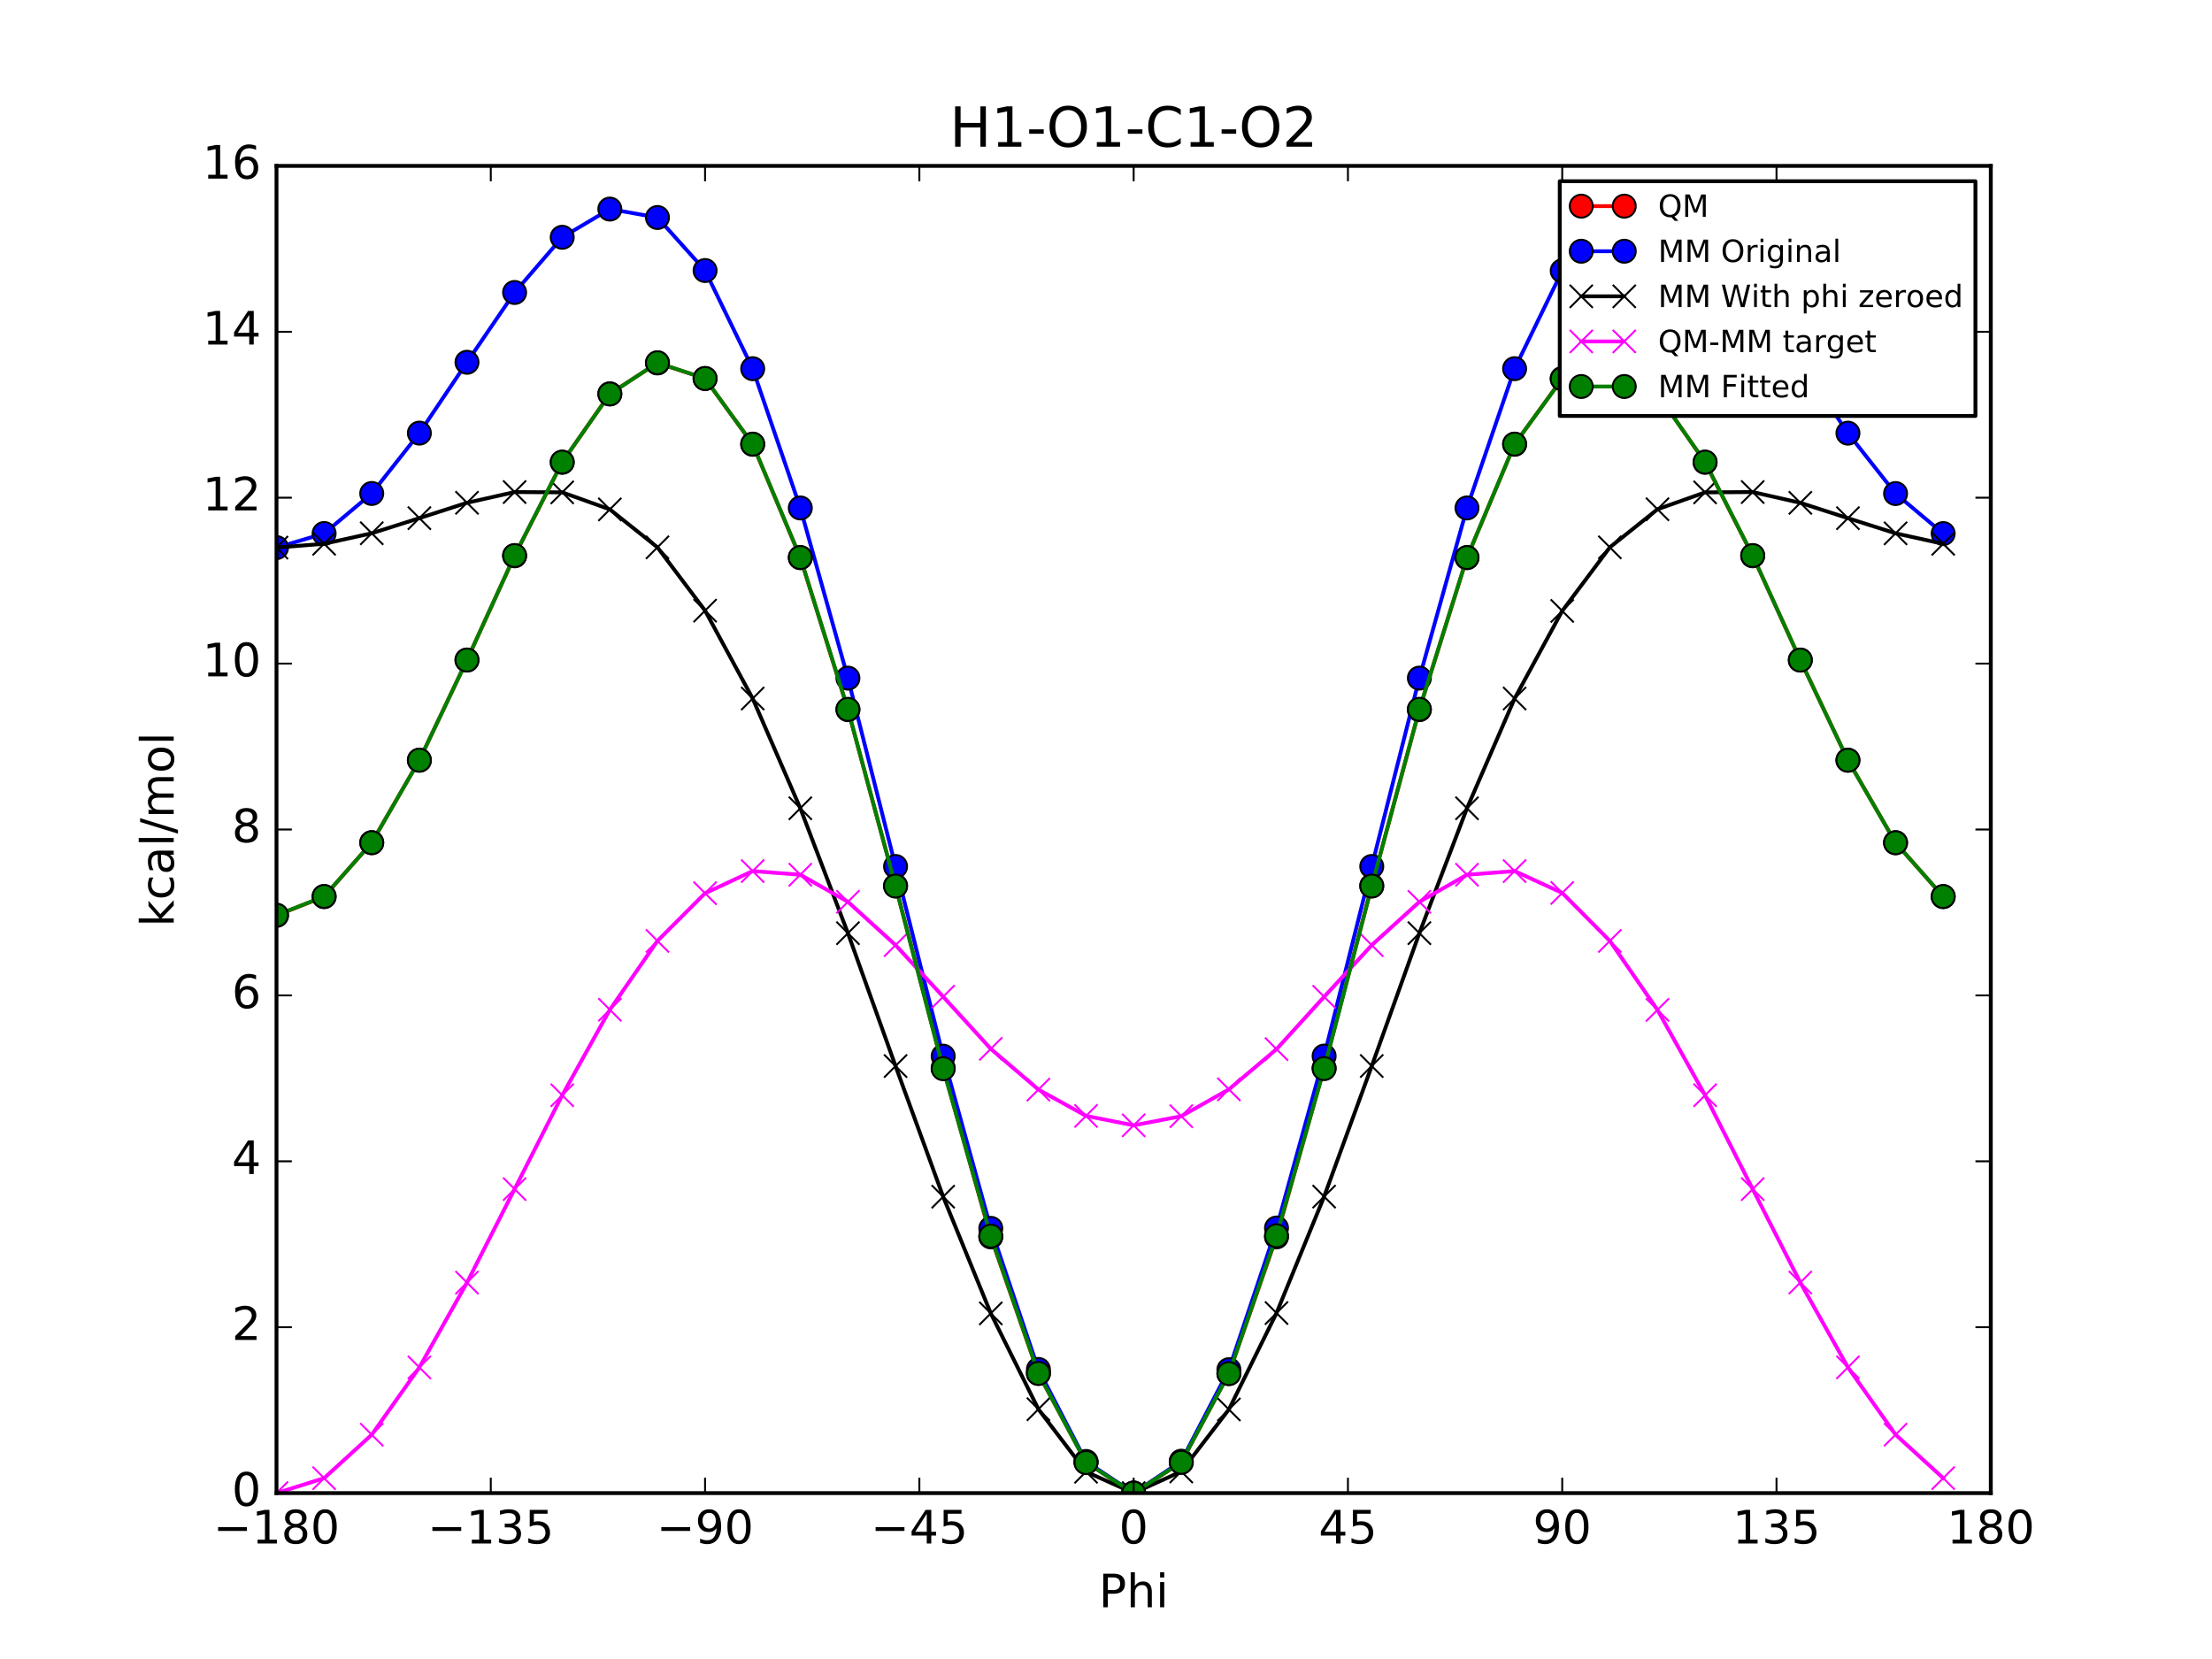 <?xml version="1.0" encoding="utf-8" standalone="no"?>
<!DOCTYPE svg PUBLIC "-//W3C//DTD SVG 1.1//EN"
  "http://www.w3.org/Graphics/SVG/1.1/DTD/svg11.dtd">
<!-- Created with matplotlib (http://matplotlib.org/) -->
<svg height="432pt" version="1.1" viewBox="0 0 576 432" width="576pt" xmlns="http://www.w3.org/2000/svg" xmlns:xlink="http://www.w3.org/1999/xlink">
 <defs>
  <style type="text/css">
*{stroke-linecap:butt;stroke-linejoin:round;stroke-miterlimit:100000;}
  </style>
 </defs>
 <g id="figure_1">
  <g id="patch_1">
   <path d="M 0 432 
L 576 432 
L 576 0 
L 0 0 
z
" style="fill:#ffffff;"/>
  </g>
  <g id="axes_1">
   <g id="patch_2">
    <path d="M 72 388.8 
L 518.4 388.8 
L 518.4 43.2 
L 72 43.2 
z
" style="fill:#ffffff;"/>
   </g>
   <g id="line2d_1">
    <path clip-path="url(#p2567626fc1)" d="M 71.999 238.361 
L 84.4 233.478 
L 96.8 219.423 
L 109.2 197.956 
L 121.6 171.878 
L 134 144.733 
L 146.4 120.371 
L 158.8 102.548 
L 171.2 94.508 
L 183.6 98.565 
L 196 115.689 
L 208.4 145.214 
L 220.8 184.794 
L 233.2 230.674 
L 245.6 278.121 
L 258 322.087 
L 270.4 357.647 
L 282.8 380.775 
L 295.2 388.8 
L 307.6 380.785 
L 320 357.657 
L 332.4 322.083 
L 344.8 278.123 
L 357.2 230.675 
L 369.6 184.794 
L 382 145.214 
L 394.4 115.689 
L 406.8 98.565 
L 419.2 94.508 
L 431.6 102.549 
L 444 120.371 
L 456.4 144.732 
L 468.8 171.878 
L 481.2 197.956 
L 493.6 219.423 
L 506 233.478 
" style="fill:none;stroke:#ff0000;stroke-linecap:square;"/>
    <defs>
     <path d="M 0 3 
C 0.796 3 1.559 2.684 2.121 2.121 
C 2.684 1.559 3 0.796 3 0 
C 3 -0.796 2.684 -1.559 2.121 -2.121 
C 1.559 -2.684 0.796 -3 0 -3 
C -0.796 -3 -1.559 -2.684 -2.121 -2.121 
C -2.684 -1.559 -3 -0.796 -3 0 
C -3 0.796 -2.684 1.559 -2.121 2.121 
C -1.559 2.684 -0.796 3 0 3 
z
" id="mfe13d8321e" style="stroke:#000000;stroke-width:0.5;"/>
    </defs>
    <g clip-path="url(#p2567626fc1)">
     <use style="fill:#ff0000;stroke:#000000;stroke-width:0.5;" x="71.999" xlink:href="#mfe13d8321e" y="238.361"/>
     <use style="fill:#ff0000;stroke:#000000;stroke-width:0.5;" x="84.4" xlink:href="#mfe13d8321e" y="233.478"/>
     <use style="fill:#ff0000;stroke:#000000;stroke-width:0.5;" x="96.8" xlink:href="#mfe13d8321e" y="219.423"/>
     <use style="fill:#ff0000;stroke:#000000;stroke-width:0.5;" x="109.2" xlink:href="#mfe13d8321e" y="197.956"/>
     <use style="fill:#ff0000;stroke:#000000;stroke-width:0.5;" x="121.6" xlink:href="#mfe13d8321e" y="171.878"/>
     <use style="fill:#ff0000;stroke:#000000;stroke-width:0.5;" x="134" xlink:href="#mfe13d8321e" y="144.733"/>
     <use style="fill:#ff0000;stroke:#000000;stroke-width:0.5;" x="146.4" xlink:href="#mfe13d8321e" y="120.371"/>
     <use style="fill:#ff0000;stroke:#000000;stroke-width:0.5;" x="158.8" xlink:href="#mfe13d8321e" y="102.548"/>
     <use style="fill:#ff0000;stroke:#000000;stroke-width:0.5;" x="171.2" xlink:href="#mfe13d8321e" y="94.508"/>
     <use style="fill:#ff0000;stroke:#000000;stroke-width:0.5;" x="183.6" xlink:href="#mfe13d8321e" y="98.565"/>
     <use style="fill:#ff0000;stroke:#000000;stroke-width:0.5;" x="196" xlink:href="#mfe13d8321e" y="115.689"/>
     <use style="fill:#ff0000;stroke:#000000;stroke-width:0.5;" x="208.4" xlink:href="#mfe13d8321e" y="145.214"/>
     <use style="fill:#ff0000;stroke:#000000;stroke-width:0.5;" x="220.8" xlink:href="#mfe13d8321e" y="184.794"/>
     <use style="fill:#ff0000;stroke:#000000;stroke-width:0.5;" x="233.2" xlink:href="#mfe13d8321e" y="230.674"/>
     <use style="fill:#ff0000;stroke:#000000;stroke-width:0.5;" x="245.6" xlink:href="#mfe13d8321e" y="278.121"/>
     <use style="fill:#ff0000;stroke:#000000;stroke-width:0.5;" x="258" xlink:href="#mfe13d8321e" y="322.087"/>
     <use style="fill:#ff0000;stroke:#000000;stroke-width:0.5;" x="270.4" xlink:href="#mfe13d8321e" y="357.647"/>
     <use style="fill:#ff0000;stroke:#000000;stroke-width:0.5;" x="282.8" xlink:href="#mfe13d8321e" y="380.775"/>
     <use style="fill:#ff0000;stroke:#000000;stroke-width:0.5;" x="295.2" xlink:href="#mfe13d8321e" y="388.8"/>
     <use style="fill:#ff0000;stroke:#000000;stroke-width:0.5;" x="307.6" xlink:href="#mfe13d8321e" y="380.785"/>
     <use style="fill:#ff0000;stroke:#000000;stroke-width:0.5;" x="320" xlink:href="#mfe13d8321e" y="357.657"/>
     <use style="fill:#ff0000;stroke:#000000;stroke-width:0.5;" x="332.4" xlink:href="#mfe13d8321e" y="322.083"/>
     <use style="fill:#ff0000;stroke:#000000;stroke-width:0.5;" x="344.8" xlink:href="#mfe13d8321e" y="278.123"/>
     <use style="fill:#ff0000;stroke:#000000;stroke-width:0.5;" x="357.2" xlink:href="#mfe13d8321e" y="230.675"/>
     <use style="fill:#ff0000;stroke:#000000;stroke-width:0.5;" x="369.6" xlink:href="#mfe13d8321e" y="184.794"/>
     <use style="fill:#ff0000;stroke:#000000;stroke-width:0.5;" x="382" xlink:href="#mfe13d8321e" y="145.214"/>
     <use style="fill:#ff0000;stroke:#000000;stroke-width:0.5;" x="394.4" xlink:href="#mfe13d8321e" y="115.689"/>
     <use style="fill:#ff0000;stroke:#000000;stroke-width:0.5;" x="406.8" xlink:href="#mfe13d8321e" y="98.565"/>
     <use style="fill:#ff0000;stroke:#000000;stroke-width:0.5;" x="419.2" xlink:href="#mfe13d8321e" y="94.508"/>
     <use style="fill:#ff0000;stroke:#000000;stroke-width:0.5;" x="431.6" xlink:href="#mfe13d8321e" y="102.549"/>
     <use style="fill:#ff0000;stroke:#000000;stroke-width:0.5;" x="444" xlink:href="#mfe13d8321e" y="120.371"/>
     <use style="fill:#ff0000;stroke:#000000;stroke-width:0.5;" x="456.4" xlink:href="#mfe13d8321e" y="144.732"/>
     <use style="fill:#ff0000;stroke:#000000;stroke-width:0.5;" x="468.8" xlink:href="#mfe13d8321e" y="171.878"/>
     <use style="fill:#ff0000;stroke:#000000;stroke-width:0.5;" x="481.2" xlink:href="#mfe13d8321e" y="197.956"/>
     <use style="fill:#ff0000;stroke:#000000;stroke-width:0.5;" x="493.6" xlink:href="#mfe13d8321e" y="219.423"/>
     <use style="fill:#ff0000;stroke:#000000;stroke-width:0.5;" x="506" xlink:href="#mfe13d8321e" y="233.478"/>
    </g>
   </g>
   <g id="line2d_2">
    <path clip-path="url(#p2567626fc1)" d="M 71.999 142.594 
L 84.4 138.927 
L 96.8 128.501 
L 109.2 112.783 
L 121.6 94.332 
L 134 76.161 
L 146.4 61.787 
L 158.8 54.444 
L 171.2 56.637 
L 183.6 70.446 
L 196 96.005 
L 208.4 132.271 
L 220.8 176.583 
L 233.2 225.629 
L 245.6 275.025 
L 258 319.861 
L 270.4 356.598 
L 282.8 380.561 
L 295.2 388.8 
L 307.6 380.493 
L 320 356.66 
L 332.4 319.776 
L 344.8 274.999 
L 357.2 225.624 
L 369.6 176.574 
L 382 132.269 
L 394.4 96.002 
L 406.8 70.522 
L 419.2 56.638 
L 431.6 54.412 
L 444 61.792 
L 456.4 76.161 
L 468.8 94.345 
L 481.2 112.794 
L 493.6 128.521 
L 506 138.943 
" style="fill:none;stroke:#0000ff;stroke-linecap:square;"/>
    <defs>
     <path d="M 0 3 
C 0.796 3 1.559 2.684 2.121 2.121 
C 2.684 1.559 3 0.796 3 0 
C 3 -0.796 2.684 -1.559 2.121 -2.121 
C 1.559 -2.684 0.796 -3 0 -3 
C -0.796 -3 -1.559 -2.684 -2.121 -2.121 
C -2.684 -1.559 -3 -0.796 -3 0 
C -3 0.796 -2.684 1.559 -2.121 2.121 
C -1.559 2.684 -0.796 3 0 3 
z
" id="m34e0b92157" style="stroke:#000000;stroke-width:0.5;"/>
    </defs>
    <g clip-path="url(#p2567626fc1)">
     <use style="fill:#0000ff;stroke:#000000;stroke-width:0.5;" x="71.999" xlink:href="#m34e0b92157" y="142.594"/>
     <use style="fill:#0000ff;stroke:#000000;stroke-width:0.5;" x="84.4" xlink:href="#m34e0b92157" y="138.927"/>
     <use style="fill:#0000ff;stroke:#000000;stroke-width:0.5;" x="96.8" xlink:href="#m34e0b92157" y="128.501"/>
     <use style="fill:#0000ff;stroke:#000000;stroke-width:0.5;" x="109.2" xlink:href="#m34e0b92157" y="112.783"/>
     <use style="fill:#0000ff;stroke:#000000;stroke-width:0.5;" x="121.6" xlink:href="#m34e0b92157" y="94.332"/>
     <use style="fill:#0000ff;stroke:#000000;stroke-width:0.5;" x="134" xlink:href="#m34e0b92157" y="76.161"/>
     <use style="fill:#0000ff;stroke:#000000;stroke-width:0.5;" x="146.4" xlink:href="#m34e0b92157" y="61.787"/>
     <use style="fill:#0000ff;stroke:#000000;stroke-width:0.5;" x="158.8" xlink:href="#m34e0b92157" y="54.444"/>
     <use style="fill:#0000ff;stroke:#000000;stroke-width:0.5;" x="171.2" xlink:href="#m34e0b92157" y="56.637"/>
     <use style="fill:#0000ff;stroke:#000000;stroke-width:0.5;" x="183.6" xlink:href="#m34e0b92157" y="70.446"/>
     <use style="fill:#0000ff;stroke:#000000;stroke-width:0.5;" x="196" xlink:href="#m34e0b92157" y="96.005"/>
     <use style="fill:#0000ff;stroke:#000000;stroke-width:0.5;" x="208.4" xlink:href="#m34e0b92157" y="132.271"/>
     <use style="fill:#0000ff;stroke:#000000;stroke-width:0.5;" x="220.8" xlink:href="#m34e0b92157" y="176.583"/>
     <use style="fill:#0000ff;stroke:#000000;stroke-width:0.5;" x="233.2" xlink:href="#m34e0b92157" y="225.629"/>
     <use style="fill:#0000ff;stroke:#000000;stroke-width:0.5;" x="245.6" xlink:href="#m34e0b92157" y="275.025"/>
     <use style="fill:#0000ff;stroke:#000000;stroke-width:0.5;" x="258" xlink:href="#m34e0b92157" y="319.861"/>
     <use style="fill:#0000ff;stroke:#000000;stroke-width:0.5;" x="270.4" xlink:href="#m34e0b92157" y="356.598"/>
     <use style="fill:#0000ff;stroke:#000000;stroke-width:0.5;" x="282.8" xlink:href="#m34e0b92157" y="380.561"/>
     <use style="fill:#0000ff;stroke:#000000;stroke-width:0.5;" x="295.2" xlink:href="#m34e0b92157" y="388.8"/>
     <use style="fill:#0000ff;stroke:#000000;stroke-width:0.5;" x="307.6" xlink:href="#m34e0b92157" y="380.493"/>
     <use style="fill:#0000ff;stroke:#000000;stroke-width:0.5;" x="320" xlink:href="#m34e0b92157" y="356.66"/>
     <use style="fill:#0000ff;stroke:#000000;stroke-width:0.5;" x="332.4" xlink:href="#m34e0b92157" y="319.776"/>
     <use style="fill:#0000ff;stroke:#000000;stroke-width:0.5;" x="344.8" xlink:href="#m34e0b92157" y="274.999"/>
     <use style="fill:#0000ff;stroke:#000000;stroke-width:0.5;" x="357.2" xlink:href="#m34e0b92157" y="225.624"/>
     <use style="fill:#0000ff;stroke:#000000;stroke-width:0.5;" x="369.6" xlink:href="#m34e0b92157" y="176.574"/>
     <use style="fill:#0000ff;stroke:#000000;stroke-width:0.5;" x="382" xlink:href="#m34e0b92157" y="132.269"/>
     <use style="fill:#0000ff;stroke:#000000;stroke-width:0.5;" x="394.4" xlink:href="#m34e0b92157" y="96.002"/>
     <use style="fill:#0000ff;stroke:#000000;stroke-width:0.5;" x="406.8" xlink:href="#m34e0b92157" y="70.522"/>
     <use style="fill:#0000ff;stroke:#000000;stroke-width:0.5;" x="419.2" xlink:href="#m34e0b92157" y="56.638"/>
     <use style="fill:#0000ff;stroke:#000000;stroke-width:0.5;" x="431.6" xlink:href="#m34e0b92157" y="54.412"/>
     <use style="fill:#0000ff;stroke:#000000;stroke-width:0.5;" x="444" xlink:href="#m34e0b92157" y="61.792"/>
     <use style="fill:#0000ff;stroke:#000000;stroke-width:0.5;" x="456.4" xlink:href="#m34e0b92157" y="76.161"/>
     <use style="fill:#0000ff;stroke:#000000;stroke-width:0.5;" x="468.8" xlink:href="#m34e0b92157" y="94.345"/>
     <use style="fill:#0000ff;stroke:#000000;stroke-width:0.5;" x="481.2" xlink:href="#m34e0b92157" y="112.794"/>
     <use style="fill:#0000ff;stroke:#000000;stroke-width:0.5;" x="493.6" xlink:href="#m34e0b92157" y="128.521"/>
     <use style="fill:#0000ff;stroke:#000000;stroke-width:0.5;" x="506" xlink:href="#m34e0b92157" y="138.943"/>
    </g>
   </g>
   <g id="line2d_3">
    <path clip-path="url(#p2567626fc1)" d="M 71.999 142.594 
L 84.4 141.597 
L 96.8 138.861 
L 109.2 134.923 
L 121.6 130.922 
L 134 128.13 
L 146.4 128.207 
L 158.8 132.644 
L 171.2 142.527 
L 183.6 159.006 
L 196 181.894 
L 208.4 210.471 
L 220.8 243.003 
L 233.2 277.598 
L 245.6 311.616 
L 258 342.001 
L 270.4 366.957 
L 282.8 383.231 
L 295.2 388.8 
L 307.6 383.163 
L 320 367.019 
L 332.4 341.916 
L 344.8 311.59 
L 357.2 277.593 
L 369.6 242.994 
L 382 210.47 
L 394.4 181.892 
L 406.8 159.082 
L 419.2 142.528 
L 431.6 132.612 
L 444 128.212 
L 456.4 128.13 
L 468.8 130.936 
L 481.2 134.934 
L 493.6 138.881 
L 506 141.613 
" style="fill:none;stroke:#000000;stroke-linecap:square;"/>
    <defs>
     <path d="M -3 3 
L 3 -3 
M -3 -3 
L 3 3 
" id="m69bb3128a6" style="stroke:#000000;stroke-width:0.5;"/>
    </defs>
    <g clip-path="url(#p2567626fc1)">
     <use style="stroke:#000000;stroke-width:0.5;" x="71.999" xlink:href="#m69bb3128a6" y="142.594"/>
     <use style="stroke:#000000;stroke-width:0.5;" x="84.4" xlink:href="#m69bb3128a6" y="141.597"/>
     <use style="stroke:#000000;stroke-width:0.5;" x="96.8" xlink:href="#m69bb3128a6" y="138.861"/>
     <use style="stroke:#000000;stroke-width:0.5;" x="109.2" xlink:href="#m69bb3128a6" y="134.923"/>
     <use style="stroke:#000000;stroke-width:0.5;" x="121.6" xlink:href="#m69bb3128a6" y="130.922"/>
     <use style="stroke:#000000;stroke-width:0.5;" x="134" xlink:href="#m69bb3128a6" y="128.13"/>
     <use style="stroke:#000000;stroke-width:0.5;" x="146.4" xlink:href="#m69bb3128a6" y="128.207"/>
     <use style="stroke:#000000;stroke-width:0.5;" x="158.8" xlink:href="#m69bb3128a6" y="132.644"/>
     <use style="stroke:#000000;stroke-width:0.5;" x="171.2" xlink:href="#m69bb3128a6" y="142.527"/>
     <use style="stroke:#000000;stroke-width:0.5;" x="183.6" xlink:href="#m69bb3128a6" y="159.006"/>
     <use style="stroke:#000000;stroke-width:0.5;" x="196" xlink:href="#m69bb3128a6" y="181.894"/>
     <use style="stroke:#000000;stroke-width:0.5;" x="208.4" xlink:href="#m69bb3128a6" y="210.471"/>
     <use style="stroke:#000000;stroke-width:0.5;" x="220.8" xlink:href="#m69bb3128a6" y="243.003"/>
     <use style="stroke:#000000;stroke-width:0.5;" x="233.2" xlink:href="#m69bb3128a6" y="277.598"/>
     <use style="stroke:#000000;stroke-width:0.5;" x="245.6" xlink:href="#m69bb3128a6" y="311.616"/>
     <use style="stroke:#000000;stroke-width:0.5;" x="258" xlink:href="#m69bb3128a6" y="342.001"/>
     <use style="stroke:#000000;stroke-width:0.5;" x="270.4" xlink:href="#m69bb3128a6" y="366.957"/>
     <use style="stroke:#000000;stroke-width:0.5;" x="282.8" xlink:href="#m69bb3128a6" y="383.231"/>
     <use style="stroke:#000000;stroke-width:0.5;" x="295.2" xlink:href="#m69bb3128a6" y="388.8"/>
     <use style="stroke:#000000;stroke-width:0.5;" x="307.6" xlink:href="#m69bb3128a6" y="383.163"/>
     <use style="stroke:#000000;stroke-width:0.5;" x="320" xlink:href="#m69bb3128a6" y="367.019"/>
     <use style="stroke:#000000;stroke-width:0.5;" x="332.4" xlink:href="#m69bb3128a6" y="341.916"/>
     <use style="stroke:#000000;stroke-width:0.5;" x="344.8" xlink:href="#m69bb3128a6" y="311.59"/>
     <use style="stroke:#000000;stroke-width:0.5;" x="357.2" xlink:href="#m69bb3128a6" y="277.593"/>
     <use style="stroke:#000000;stroke-width:0.5;" x="369.6" xlink:href="#m69bb3128a6" y="242.994"/>
     <use style="stroke:#000000;stroke-width:0.5;" x="382" xlink:href="#m69bb3128a6" y="210.47"/>
     <use style="stroke:#000000;stroke-width:0.5;" x="394.4" xlink:href="#m69bb3128a6" y="181.892"/>
     <use style="stroke:#000000;stroke-width:0.5;" x="406.8" xlink:href="#m69bb3128a6" y="159.082"/>
     <use style="stroke:#000000;stroke-width:0.5;" x="419.2" xlink:href="#m69bb3128a6" y="142.528"/>
     <use style="stroke:#000000;stroke-width:0.5;" x="431.6" xlink:href="#m69bb3128a6" y="132.612"/>
     <use style="stroke:#000000;stroke-width:0.5;" x="444" xlink:href="#m69bb3128a6" y="128.212"/>
     <use style="stroke:#000000;stroke-width:0.5;" x="456.4" xlink:href="#m69bb3128a6" y="128.13"/>
     <use style="stroke:#000000;stroke-width:0.5;" x="468.8" xlink:href="#m69bb3128a6" y="130.936"/>
     <use style="stroke:#000000;stroke-width:0.5;" x="481.2" xlink:href="#m69bb3128a6" y="134.934"/>
     <use style="stroke:#000000;stroke-width:0.5;" x="493.6" xlink:href="#m69bb3128a6" y="138.881"/>
     <use style="stroke:#000000;stroke-width:0.5;" x="506" xlink:href="#m69bb3128a6" y="141.613"/>
    </g>
   </g>
   <g id="line2d_4">
    <path clip-path="url(#p2567626fc1)" d="M 71.999 388.8 
L 84.4 384.914 
L 96.8 373.595 
L 109.2 356.067 
L 121.6 333.989 
L 134 309.636 
L 146.4 285.198 
L 158.8 262.937 
L 171.2 245.014 
L 183.6 232.592 
L 196 226.828 
L 208.4 227.776 
L 220.8 234.825 
L 233.2 246.109 
L 245.6 259.538 
L 258 273.119 
L 270.4 283.723 
L 282.8 290.577 
L 295.2 293.033 
L 307.6 290.655 
L 320 283.67 
L 332.4 273.2 
L 344.8 259.566 
L 357.2 246.115 
L 369.6 234.834 
L 382 227.777 
L 394.4 226.83 
L 406.8 232.516 
L 419.2 245.013 
L 431.6 262.97 
L 444 285.192 
L 456.4 309.636 
L 468.8 333.975 
L 481.2 356.055 
L 493.6 373.575 
L 506 384.897 
" style="fill:none;stroke:#ff00ff;stroke-linecap:square;"/>
    <defs>
     <path d="M -3 3 
L 3 -3 
M -3 -3 
L 3 3 
" id="mab95be8cd8" style="stroke:#ff00ff;stroke-width:0.5;"/>
    </defs>
    <g clip-path="url(#p2567626fc1)">
     <use style="fill:#ff00ff;stroke:#ff00ff;stroke-width:0.5;" x="71.999" xlink:href="#mab95be8cd8" y="388.8"/>
     <use style="fill:#ff00ff;stroke:#ff00ff;stroke-width:0.5;" x="84.4" xlink:href="#mab95be8cd8" y="384.914"/>
     <use style="fill:#ff00ff;stroke:#ff00ff;stroke-width:0.5;" x="96.8" xlink:href="#mab95be8cd8" y="373.595"/>
     <use style="fill:#ff00ff;stroke:#ff00ff;stroke-width:0.5;" x="109.2" xlink:href="#mab95be8cd8" y="356.067"/>
     <use style="fill:#ff00ff;stroke:#ff00ff;stroke-width:0.5;" x="121.6" xlink:href="#mab95be8cd8" y="333.989"/>
     <use style="fill:#ff00ff;stroke:#ff00ff;stroke-width:0.5;" x="134" xlink:href="#mab95be8cd8" y="309.636"/>
     <use style="fill:#ff00ff;stroke:#ff00ff;stroke-width:0.5;" x="146.4" xlink:href="#mab95be8cd8" y="285.198"/>
     <use style="fill:#ff00ff;stroke:#ff00ff;stroke-width:0.5;" x="158.8" xlink:href="#mab95be8cd8" y="262.937"/>
     <use style="fill:#ff00ff;stroke:#ff00ff;stroke-width:0.5;" x="171.2" xlink:href="#mab95be8cd8" y="245.014"/>
     <use style="fill:#ff00ff;stroke:#ff00ff;stroke-width:0.5;" x="183.6" xlink:href="#mab95be8cd8" y="232.592"/>
     <use style="fill:#ff00ff;stroke:#ff00ff;stroke-width:0.5;" x="196" xlink:href="#mab95be8cd8" y="226.828"/>
     <use style="fill:#ff00ff;stroke:#ff00ff;stroke-width:0.5;" x="208.4" xlink:href="#mab95be8cd8" y="227.776"/>
     <use style="fill:#ff00ff;stroke:#ff00ff;stroke-width:0.5;" x="220.8" xlink:href="#mab95be8cd8" y="234.825"/>
     <use style="fill:#ff00ff;stroke:#ff00ff;stroke-width:0.5;" x="233.2" xlink:href="#mab95be8cd8" y="246.109"/>
     <use style="fill:#ff00ff;stroke:#ff00ff;stroke-width:0.5;" x="245.6" xlink:href="#mab95be8cd8" y="259.538"/>
     <use style="fill:#ff00ff;stroke:#ff00ff;stroke-width:0.5;" x="258" xlink:href="#mab95be8cd8" y="273.119"/>
     <use style="fill:#ff00ff;stroke:#ff00ff;stroke-width:0.5;" x="270.4" xlink:href="#mab95be8cd8" y="283.723"/>
     <use style="fill:#ff00ff;stroke:#ff00ff;stroke-width:0.5;" x="282.8" xlink:href="#mab95be8cd8" y="290.577"/>
     <use style="fill:#ff00ff;stroke:#ff00ff;stroke-width:0.5;" x="295.2" xlink:href="#mab95be8cd8" y="293.033"/>
     <use style="fill:#ff00ff;stroke:#ff00ff;stroke-width:0.5;" x="307.6" xlink:href="#mab95be8cd8" y="290.655"/>
     <use style="fill:#ff00ff;stroke:#ff00ff;stroke-width:0.5;" x="320" xlink:href="#mab95be8cd8" y="283.67"/>
     <use style="fill:#ff00ff;stroke:#ff00ff;stroke-width:0.5;" x="332.4" xlink:href="#mab95be8cd8" y="273.2"/>
     <use style="fill:#ff00ff;stroke:#ff00ff;stroke-width:0.5;" x="344.8" xlink:href="#mab95be8cd8" y="259.566"/>
     <use style="fill:#ff00ff;stroke:#ff00ff;stroke-width:0.5;" x="357.2" xlink:href="#mab95be8cd8" y="246.115"/>
     <use style="fill:#ff00ff;stroke:#ff00ff;stroke-width:0.5;" x="369.6" xlink:href="#mab95be8cd8" y="234.834"/>
     <use style="fill:#ff00ff;stroke:#ff00ff;stroke-width:0.5;" x="382" xlink:href="#mab95be8cd8" y="227.777"/>
     <use style="fill:#ff00ff;stroke:#ff00ff;stroke-width:0.5;" x="394.4" xlink:href="#mab95be8cd8" y="226.83"/>
     <use style="fill:#ff00ff;stroke:#ff00ff;stroke-width:0.5;" x="406.8" xlink:href="#mab95be8cd8" y="232.516"/>
     <use style="fill:#ff00ff;stroke:#ff00ff;stroke-width:0.5;" x="419.2" xlink:href="#mab95be8cd8" y="245.013"/>
     <use style="fill:#ff00ff;stroke:#ff00ff;stroke-width:0.5;" x="431.6" xlink:href="#mab95be8cd8" y="262.97"/>
     <use style="fill:#ff00ff;stroke:#ff00ff;stroke-width:0.5;" x="444" xlink:href="#mab95be8cd8" y="285.192"/>
     <use style="fill:#ff00ff;stroke:#ff00ff;stroke-width:0.5;" x="456.4" xlink:href="#mab95be8cd8" y="309.636"/>
     <use style="fill:#ff00ff;stroke:#ff00ff;stroke-width:0.5;" x="468.8" xlink:href="#mab95be8cd8" y="333.975"/>
     <use style="fill:#ff00ff;stroke:#ff00ff;stroke-width:0.5;" x="481.2" xlink:href="#mab95be8cd8" y="356.055"/>
     <use style="fill:#ff00ff;stroke:#ff00ff;stroke-width:0.5;" x="493.6" xlink:href="#mab95be8cd8" y="373.575"/>
     <use style="fill:#ff00ff;stroke:#ff00ff;stroke-width:0.5;" x="506" xlink:href="#mab95be8cd8" y="384.897"/>
    </g>
   </g>
   <g id="line2d_5">
    <path clip-path="url(#p2567626fc1)" d="M 71.999 238.312 
L 84.4 233.434 
L 96.8 219.431 
L 109.2 197.949 
L 121.6 171.874 
L 134 144.664 
L 146.4 120.33 
L 158.8 102.596 
L 171.2 94.464 
L 183.6 98.568 
L 196 115.645 
L 208.4 145.174 
L 220.8 184.711 
L 233.2 230.73 
L 245.6 278.29 
L 258 321.879 
L 270.4 357.618 
L 282.8 380.843 
L 295.2 388.8 
L 307.6 380.775 
L 320 357.68 
L 332.4 321.795 
L 344.8 278.264 
L 357.2 230.725 
L 369.6 184.702 
L 382 145.173 
L 394.4 115.643 
L 406.8 98.644 
L 419.2 94.465 
L 431.6 102.564 
L 444 120.335 
L 456.4 144.663 
L 468.8 171.887 
L 481.2 197.96 
L 493.6 219.451 
L 506 233.451 
" style="fill:none;stroke:#008000;stroke-linecap:square;"/>
    <defs>
     <path d="M 0 3 
C 0.796 3 1.559 2.684 2.121 2.121 
C 2.684 1.559 3 0.796 3 0 
C 3 -0.796 2.684 -1.559 2.121 -2.121 
C 1.559 -2.684 0.796 -3 0 -3 
C -0.796 -3 -1.559 -2.684 -2.121 -2.121 
C -2.684 -1.559 -3 -0.796 -3 0 
C -3 0.796 -2.684 1.559 -2.121 2.121 
C -1.559 2.684 -0.796 3 0 3 
z
" id="m80ae2ce03c" style="stroke:#000000;stroke-width:0.5;"/>
    </defs>
    <g clip-path="url(#p2567626fc1)">
     <use style="fill:#008000;stroke:#000000;stroke-width:0.5;" x="71.999" xlink:href="#m80ae2ce03c" y="238.312"/>
     <use style="fill:#008000;stroke:#000000;stroke-width:0.5;" x="84.4" xlink:href="#m80ae2ce03c" y="233.434"/>
     <use style="fill:#008000;stroke:#000000;stroke-width:0.5;" x="96.8" xlink:href="#m80ae2ce03c" y="219.431"/>
     <use style="fill:#008000;stroke:#000000;stroke-width:0.5;" x="109.2" xlink:href="#m80ae2ce03c" y="197.949"/>
     <use style="fill:#008000;stroke:#000000;stroke-width:0.5;" x="121.6" xlink:href="#m80ae2ce03c" y="171.874"/>
     <use style="fill:#008000;stroke:#000000;stroke-width:0.5;" x="134" xlink:href="#m80ae2ce03c" y="144.664"/>
     <use style="fill:#008000;stroke:#000000;stroke-width:0.5;" x="146.4" xlink:href="#m80ae2ce03c" y="120.33"/>
     <use style="fill:#008000;stroke:#000000;stroke-width:0.5;" x="158.8" xlink:href="#m80ae2ce03c" y="102.596"/>
     <use style="fill:#008000;stroke:#000000;stroke-width:0.5;" x="171.2" xlink:href="#m80ae2ce03c" y="94.464"/>
     <use style="fill:#008000;stroke:#000000;stroke-width:0.5;" x="183.6" xlink:href="#m80ae2ce03c" y="98.568"/>
     <use style="fill:#008000;stroke:#000000;stroke-width:0.5;" x="196" xlink:href="#m80ae2ce03c" y="115.645"/>
     <use style="fill:#008000;stroke:#000000;stroke-width:0.5;" x="208.4" xlink:href="#m80ae2ce03c" y="145.174"/>
     <use style="fill:#008000;stroke:#000000;stroke-width:0.5;" x="220.8" xlink:href="#m80ae2ce03c" y="184.711"/>
     <use style="fill:#008000;stroke:#000000;stroke-width:0.5;" x="233.2" xlink:href="#m80ae2ce03c" y="230.73"/>
     <use style="fill:#008000;stroke:#000000;stroke-width:0.5;" x="245.6" xlink:href="#m80ae2ce03c" y="278.29"/>
     <use style="fill:#008000;stroke:#000000;stroke-width:0.5;" x="258" xlink:href="#m80ae2ce03c" y="321.879"/>
     <use style="fill:#008000;stroke:#000000;stroke-width:0.5;" x="270.4" xlink:href="#m80ae2ce03c" y="357.618"/>
     <use style="fill:#008000;stroke:#000000;stroke-width:0.5;" x="282.8" xlink:href="#m80ae2ce03c" y="380.843"/>
     <use style="fill:#008000;stroke:#000000;stroke-width:0.5;" x="295.2" xlink:href="#m80ae2ce03c" y="388.8"/>
     <use style="fill:#008000;stroke:#000000;stroke-width:0.5;" x="307.6" xlink:href="#m80ae2ce03c" y="380.775"/>
     <use style="fill:#008000;stroke:#000000;stroke-width:0.5;" x="320" xlink:href="#m80ae2ce03c" y="357.68"/>
     <use style="fill:#008000;stroke:#000000;stroke-width:0.5;" x="332.4" xlink:href="#m80ae2ce03c" y="321.795"/>
     <use style="fill:#008000;stroke:#000000;stroke-width:0.5;" x="344.8" xlink:href="#m80ae2ce03c" y="278.264"/>
     <use style="fill:#008000;stroke:#000000;stroke-width:0.5;" x="357.2" xlink:href="#m80ae2ce03c" y="230.725"/>
     <use style="fill:#008000;stroke:#000000;stroke-width:0.5;" x="369.6" xlink:href="#m80ae2ce03c" y="184.702"/>
     <use style="fill:#008000;stroke:#000000;stroke-width:0.5;" x="382" xlink:href="#m80ae2ce03c" y="145.173"/>
     <use style="fill:#008000;stroke:#000000;stroke-width:0.5;" x="394.4" xlink:href="#m80ae2ce03c" y="115.643"/>
     <use style="fill:#008000;stroke:#000000;stroke-width:0.5;" x="406.8" xlink:href="#m80ae2ce03c" y="98.644"/>
     <use style="fill:#008000;stroke:#000000;stroke-width:0.5;" x="419.2" xlink:href="#m80ae2ce03c" y="94.465"/>
     <use style="fill:#008000;stroke:#000000;stroke-width:0.5;" x="431.6" xlink:href="#m80ae2ce03c" y="102.564"/>
     <use style="fill:#008000;stroke:#000000;stroke-width:0.5;" x="444" xlink:href="#m80ae2ce03c" y="120.335"/>
     <use style="fill:#008000;stroke:#000000;stroke-width:0.5;" x="456.4" xlink:href="#m80ae2ce03c" y="144.663"/>
     <use style="fill:#008000;stroke:#000000;stroke-width:0.5;" x="468.8" xlink:href="#m80ae2ce03c" y="171.887"/>
     <use style="fill:#008000;stroke:#000000;stroke-width:0.5;" x="481.2" xlink:href="#m80ae2ce03c" y="197.96"/>
     <use style="fill:#008000;stroke:#000000;stroke-width:0.5;" x="493.6" xlink:href="#m80ae2ce03c" y="219.451"/>
     <use style="fill:#008000;stroke:#000000;stroke-width:0.5;" x="506" xlink:href="#m80ae2ce03c" y="233.451"/>
    </g>
   </g>
   <g id="patch_3">
    <path d="M 518.4 388.8 
L 518.4 43.2 
" style="fill:none;stroke:#000000;stroke-linecap:square;stroke-linejoin:miter;"/>
   </g>
   <g id="patch_4">
    <path d="M 72 43.2 
L 518.4 43.2 
" style="fill:none;stroke:#000000;stroke-linecap:square;stroke-linejoin:miter;"/>
   </g>
   <g id="patch_5">
    <path d="M 72 388.8 
L 72 43.2 
" style="fill:none;stroke:#000000;stroke-linecap:square;stroke-linejoin:miter;"/>
   </g>
   <g id="patch_6">
    <path d="M 72 388.8 
L 518.4 388.8 
" style="fill:none;stroke:#000000;stroke-linecap:square;stroke-linejoin:miter;"/>
   </g>
   <g id="matplotlib.axis_1">
    <g id="xtick_1">
     <g id="line2d_6">
      <defs>
       <path d="M 0 0 
L 0 -4 
" id="m4b3e51ad7d" style="stroke:#000000;stroke-width:0.5;"/>
      </defs>
      <g>
       <use style="stroke:#000000;stroke-width:0.5;" x="72.0" xlink:href="#m4b3e51ad7d" y="388.8"/>
      </g>
     </g>
     <g id="line2d_7">
      <defs>
       <path d="M 0 0 
L 0 4 
" id="m19b6a8e757" style="stroke:#000000;stroke-width:0.5;"/>
      </defs>
      <g>
       <use style="stroke:#000000;stroke-width:0.5;" x="72.0" xlink:href="#m19b6a8e757" y="43.2"/>
      </g>
     </g>
     <g id="text_1">
      <!-- −180 -->
      <defs>
       <path d="M 31.781 34.625 
Q 24.75 34.625 20.719 30.859 
Q 16.703 27.094 16.703 20.516 
Q 16.703 13.922 20.719 10.156 
Q 24.75 6.391 31.781 6.391 
Q 38.812 6.391 42.859 10.172 
Q 46.922 13.969 46.922 20.516 
Q 46.922 27.094 42.891 30.859 
Q 38.875 34.625 31.781 34.625 
M 21.922 38.812 
Q 15.578 40.375 12.031 44.719 
Q 8.5 49.078 8.5 55.328 
Q 8.5 64.062 14.719 69.141 
Q 20.953 74.219 31.781 74.219 
Q 42.672 74.219 48.875 69.141 
Q 55.078 64.062 55.078 55.328 
Q 55.078 49.078 51.531 44.719 
Q 48 40.375 41.703 38.812 
Q 48.828 37.156 52.797 32.312 
Q 56.781 27.484 56.781 20.516 
Q 56.781 9.906 50.312 4.234 
Q 43.844 -1.422 31.781 -1.422 
Q 19.734 -1.422 13.25 4.234 
Q 6.781 9.906 6.781 20.516 
Q 6.781 27.484 10.781 32.312 
Q 14.797 37.156 21.922 38.812 
M 18.312 54.391 
Q 18.312 48.734 21.844 45.562 
Q 25.391 42.391 31.781 42.391 
Q 38.141 42.391 41.719 45.562 
Q 45.312 48.734 45.312 54.391 
Q 45.312 60.062 41.719 63.234 
Q 38.141 66.406 31.781 66.406 
Q 25.391 66.406 21.844 63.234 
Q 18.312 60.062 18.312 54.391 
" id="BitstreamVeraSans-Roman-38"/>
       <path d="M 12.406 8.297 
L 28.516 8.297 
L 28.516 63.922 
L 10.984 60.406 
L 10.984 69.391 
L 28.422 72.906 
L 38.281 72.906 
L 38.281 8.297 
L 54.391 8.297 
L 54.391 0 
L 12.406 0 
z
" id="BitstreamVeraSans-Roman-31"/>
       <path d="M 10.594 35.5 
L 73.188 35.5 
L 73.188 27.203 
L 10.594 27.203 
z
" id="BitstreamVeraSans-Roman-2212"/>
       <path d="M 31.781 66.406 
Q 24.172 66.406 20.328 58.906 
Q 16.5 51.422 16.5 36.375 
Q 16.5 21.391 20.328 13.891 
Q 24.172 6.391 31.781 6.391 
Q 39.453 6.391 43.281 13.891 
Q 47.125 21.391 47.125 36.375 
Q 47.125 51.422 43.281 58.906 
Q 39.453 66.406 31.781 66.406 
M 31.781 74.219 
Q 44.047 74.219 50.516 64.516 
Q 56.984 54.828 56.984 36.375 
Q 56.984 17.969 50.516 8.266 
Q 44.047 -1.422 31.781 -1.422 
Q 19.531 -1.422 13.062 8.266 
Q 6.594 17.969 6.594 36.375 
Q 6.594 54.828 13.062 64.516 
Q 19.531 74.219 31.781 74.219 
" id="BitstreamVeraSans-Roman-30"/>
      </defs>
      <g transform="translate(55.52 401.918)scale(0.12 -0.12)">
       <use xlink:href="#BitstreamVeraSans-Roman-2212"/>
       <use x="83.789" xlink:href="#BitstreamVeraSans-Roman-31"/>
       <use x="147.412" xlink:href="#BitstreamVeraSans-Roman-38"/>
       <use x="211.035" xlink:href="#BitstreamVeraSans-Roman-30"/>
      </g>
     </g>
    </g>
    <g id="xtick_2">
     <g id="line2d_8">
      <g>
       <use style="stroke:#000000;stroke-width:0.5;" x="127.8" xlink:href="#m4b3e51ad7d" y="388.8"/>
      </g>
     </g>
     <g id="line2d_9">
      <g>
       <use style="stroke:#000000;stroke-width:0.5;" x="127.8" xlink:href="#m19b6a8e757" y="43.2"/>
      </g>
     </g>
     <g id="text_2">
      <!-- −135 -->
      <defs>
       <path d="M 40.578 39.312 
Q 47.656 37.797 51.625 33 
Q 55.609 28.219 55.609 21.188 
Q 55.609 10.406 48.188 4.484 
Q 40.766 -1.422 27.094 -1.422 
Q 22.516 -1.422 17.656 -0.516 
Q 12.797 0.391 7.625 2.203 
L 7.625 11.719 
Q 11.719 9.328 16.594 8.109 
Q 21.484 6.891 26.812 6.891 
Q 36.078 6.891 40.938 10.547 
Q 45.797 14.203 45.797 21.188 
Q 45.797 27.641 41.281 31.266 
Q 36.766 34.906 28.719 34.906 
L 20.219 34.906 
L 20.219 43.016 
L 29.109 43.016 
Q 36.375 43.016 40.234 45.922 
Q 44.094 48.828 44.094 54.297 
Q 44.094 59.906 40.109 62.906 
Q 36.141 65.922 28.719 65.922 
Q 24.656 65.922 20.016 65.031 
Q 15.375 64.156 9.812 62.312 
L 9.812 71.094 
Q 15.438 72.656 20.344 73.438 
Q 25.25 74.219 29.594 74.219 
Q 40.828 74.219 47.359 69.109 
Q 53.906 64.016 53.906 55.328 
Q 53.906 49.266 50.438 45.094 
Q 46.969 40.922 40.578 39.312 
" id="BitstreamVeraSans-Roman-33"/>
       <path d="M 10.797 72.906 
L 49.516 72.906 
L 49.516 64.594 
L 19.828 64.594 
L 19.828 46.734 
Q 21.969 47.469 24.109 47.828 
Q 26.266 48.188 28.422 48.188 
Q 40.625 48.188 47.75 41.5 
Q 54.891 34.812 54.891 23.391 
Q 54.891 11.625 47.562 5.094 
Q 40.234 -1.422 26.906 -1.422 
Q 22.312 -1.422 17.547 -0.641 
Q 12.797 0.141 7.719 1.703 
L 7.719 11.625 
Q 12.109 9.234 16.797 8.062 
Q 21.484 6.891 26.703 6.891 
Q 35.156 6.891 40.078 11.328 
Q 45.016 15.766 45.016 23.391 
Q 45.016 31 40.078 35.438 
Q 35.156 39.891 26.703 39.891 
Q 22.75 39.891 18.812 39.016 
Q 14.891 38.141 10.797 36.281 
z
" id="BitstreamVeraSans-Roman-35"/>
      </defs>
      <g transform="translate(111.32 401.918)scale(0.12 -0.12)">
       <use xlink:href="#BitstreamVeraSans-Roman-2212"/>
       <use x="83.789" xlink:href="#BitstreamVeraSans-Roman-31"/>
       <use x="147.412" xlink:href="#BitstreamVeraSans-Roman-33"/>
       <use x="211.035" xlink:href="#BitstreamVeraSans-Roman-35"/>
      </g>
     </g>
    </g>
    <g id="xtick_3">
     <g id="line2d_10">
      <g>
       <use style="stroke:#000000;stroke-width:0.5;" x="183.6" xlink:href="#m4b3e51ad7d" y="388.8"/>
      </g>
     </g>
     <g id="line2d_11">
      <g>
       <use style="stroke:#000000;stroke-width:0.5;" x="183.6" xlink:href="#m19b6a8e757" y="43.2"/>
      </g>
     </g>
     <g id="text_3">
      <!-- −90 -->
      <defs>
       <path d="M 10.984 1.516 
L 10.984 10.5 
Q 14.703 8.734 18.5 7.812 
Q 22.312 6.891 25.984 6.891 
Q 35.75 6.891 40.891 13.453 
Q 46.047 20.016 46.781 33.406 
Q 43.953 29.203 39.594 26.953 
Q 35.25 24.703 29.984 24.703 
Q 19.047 24.703 12.672 31.312 
Q 6.297 37.938 6.297 49.422 
Q 6.297 60.641 12.938 67.422 
Q 19.578 74.219 30.609 74.219 
Q 43.266 74.219 49.922 64.516 
Q 56.594 54.828 56.594 36.375 
Q 56.594 19.141 48.406 8.859 
Q 40.234 -1.422 26.422 -1.422 
Q 22.703 -1.422 18.891 -0.688 
Q 15.094 0.047 10.984 1.516 
M 30.609 32.422 
Q 37.25 32.422 41.125 36.953 
Q 45.016 41.5 45.016 49.422 
Q 45.016 57.281 41.125 61.844 
Q 37.25 66.406 30.609 66.406 
Q 23.969 66.406 20.094 61.844 
Q 16.219 57.281 16.219 49.422 
Q 16.219 41.5 20.094 36.953 
Q 23.969 32.422 30.609 32.422 
" id="BitstreamVeraSans-Roman-39"/>
      </defs>
      <g transform="translate(170.937 401.918)scale(0.12 -0.12)">
       <use xlink:href="#BitstreamVeraSans-Roman-2212"/>
       <use x="83.789" xlink:href="#BitstreamVeraSans-Roman-39"/>
       <use x="147.412" xlink:href="#BitstreamVeraSans-Roman-30"/>
      </g>
     </g>
    </g>
    <g id="xtick_4">
     <g id="line2d_12">
      <g>
       <use style="stroke:#000000;stroke-width:0.5;" x="239.4" xlink:href="#m4b3e51ad7d" y="388.8"/>
      </g>
     </g>
     <g id="line2d_13">
      <g>
       <use style="stroke:#000000;stroke-width:0.5;" x="239.4" xlink:href="#m19b6a8e757" y="43.2"/>
      </g>
     </g>
     <g id="text_4">
      <!-- −45 -->
      <defs>
       <path d="M 37.797 64.312 
L 12.891 25.391 
L 37.797 25.391 
z
M 35.203 72.906 
L 47.609 72.906 
L 47.609 25.391 
L 58.016 25.391 
L 58.016 17.188 
L 47.609 17.188 
L 47.609 0 
L 37.797 0 
L 37.797 17.188 
L 4.891 17.188 
L 4.891 26.703 
z
" id="BitstreamVeraSans-Roman-34"/>
      </defs>
      <g transform="translate(226.737 401.918)scale(0.12 -0.12)">
       <use xlink:href="#BitstreamVeraSans-Roman-2212"/>
       <use x="83.789" xlink:href="#BitstreamVeraSans-Roman-34"/>
       <use x="147.412" xlink:href="#BitstreamVeraSans-Roman-35"/>
      </g>
     </g>
    </g>
    <g id="xtick_5">
     <g id="line2d_14">
      <g>
       <use style="stroke:#000000;stroke-width:0.5;" x="295.2" xlink:href="#m4b3e51ad7d" y="388.8"/>
      </g>
     </g>
     <g id="line2d_15">
      <g>
       <use style="stroke:#000000;stroke-width:0.5;" x="295.2" xlink:href="#m19b6a8e757" y="43.2"/>
      </g>
     </g>
     <g id="text_5">
      <!-- 0 -->
      <g transform="translate(291.382 401.918)scale(0.12 -0.12)">
       <use xlink:href="#BitstreamVeraSans-Roman-30"/>
      </g>
     </g>
    </g>
    <g id="xtick_6">
     <g id="line2d_16">
      <g>
       <use style="stroke:#000000;stroke-width:0.5;" x="351.0" xlink:href="#m4b3e51ad7d" y="388.8"/>
      </g>
     </g>
     <g id="line2d_17">
      <g>
       <use style="stroke:#000000;stroke-width:0.5;" x="351.0" xlink:href="#m19b6a8e757" y="43.2"/>
      </g>
     </g>
     <g id="text_6">
      <!-- 45 -->
      <g transform="translate(343.365 401.918)scale(0.12 -0.12)">
       <use xlink:href="#BitstreamVeraSans-Roman-34"/>
       <use x="63.623" xlink:href="#BitstreamVeraSans-Roman-35"/>
      </g>
     </g>
    </g>
    <g id="xtick_7">
     <g id="line2d_18">
      <g>
       <use style="stroke:#000000;stroke-width:0.5;" x="406.8" xlink:href="#m4b3e51ad7d" y="388.8"/>
      </g>
     </g>
     <g id="line2d_19">
      <g>
       <use style="stroke:#000000;stroke-width:0.5;" x="406.8" xlink:href="#m19b6a8e757" y="43.2"/>
      </g>
     </g>
     <g id="text_7">
      <!-- 90 -->
      <g transform="translate(399.165 401.918)scale(0.12 -0.12)">
       <use xlink:href="#BitstreamVeraSans-Roman-39"/>
       <use x="63.623" xlink:href="#BitstreamVeraSans-Roman-30"/>
      </g>
     </g>
    </g>
    <g id="xtick_8">
     <g id="line2d_20">
      <g>
       <use style="stroke:#000000;stroke-width:0.5;" x="462.6" xlink:href="#m4b3e51ad7d" y="388.8"/>
      </g>
     </g>
     <g id="line2d_21">
      <g>
       <use style="stroke:#000000;stroke-width:0.5;" x="462.6" xlink:href="#m19b6a8e757" y="43.2"/>
      </g>
     </g>
     <g id="text_8">
      <!-- 135 -->
      <g transform="translate(451.147 401.918)scale(0.12 -0.12)">
       <use xlink:href="#BitstreamVeraSans-Roman-31"/>
       <use x="63.623" xlink:href="#BitstreamVeraSans-Roman-33"/>
       <use x="127.246" xlink:href="#BitstreamVeraSans-Roman-35"/>
      </g>
     </g>
    </g>
    <g id="xtick_9">
     <g id="line2d_22">
      <g>
       <use style="stroke:#000000;stroke-width:0.5;" x="518.4" xlink:href="#m4b3e51ad7d" y="388.8"/>
      </g>
     </g>
     <g id="line2d_23">
      <g>
       <use style="stroke:#000000;stroke-width:0.5;" x="518.4" xlink:href="#m19b6a8e757" y="43.2"/>
      </g>
     </g>
     <g id="text_9">
      <!-- 180 -->
      <g transform="translate(506.947 401.918)scale(0.12 -0.12)">
       <use xlink:href="#BitstreamVeraSans-Roman-31"/>
       <use x="63.623" xlink:href="#BitstreamVeraSans-Roman-38"/>
       <use x="127.246" xlink:href="#BitstreamVeraSans-Roman-30"/>
      </g>
     </g>
    </g>
    <g id="text_10">
     <!-- Phi -->
     <defs>
      <path d="M 9.422 54.688 
L 18.406 54.688 
L 18.406 0 
L 9.422 0 
z
M 9.422 75.984 
L 18.406 75.984 
L 18.406 64.594 
L 9.422 64.594 
z
" id="BitstreamVeraSans-Roman-69"/>
      <path d="M 19.672 64.797 
L 19.672 37.406 
L 32.078 37.406 
Q 38.969 37.406 42.719 40.969 
Q 46.484 44.531 46.484 51.125 
Q 46.484 57.672 42.719 61.234 
Q 38.969 64.797 32.078 64.797 
z
M 9.812 72.906 
L 32.078 72.906 
Q 44.344 72.906 50.609 67.359 
Q 56.891 61.812 56.891 51.125 
Q 56.891 40.328 50.609 34.812 
Q 44.344 29.297 32.078 29.297 
L 19.672 29.297 
L 19.672 0 
L 9.812 0 
z
" id="BitstreamVeraSans-Roman-50"/>
      <path d="M 54.891 33.016 
L 54.891 0 
L 45.906 0 
L 45.906 32.719 
Q 45.906 40.484 42.875 44.328 
Q 39.844 48.188 33.797 48.188 
Q 26.516 48.188 22.312 43.547 
Q 18.109 38.922 18.109 30.906 
L 18.109 0 
L 9.078 0 
L 9.078 75.984 
L 18.109 75.984 
L 18.109 46.188 
Q 21.344 51.125 25.703 53.562 
Q 30.078 56 35.797 56 
Q 45.219 56 50.047 50.172 
Q 54.891 44.344 54.891 33.016 
" id="BitstreamVeraSans-Roman-68"/>
     </defs>
     <g transform="translate(286.113 418.532)scale(0.12 -0.12)">
      <use xlink:href="#BitstreamVeraSans-Roman-50"/>
      <use x="60.303" xlink:href="#BitstreamVeraSans-Roman-68"/>
      <use x="123.682" xlink:href="#BitstreamVeraSans-Roman-69"/>
     </g>
    </g>
   </g>
   <g id="matplotlib.axis_2">
    <g id="ytick_1">
     <g id="line2d_24">
      <defs>
       <path d="M 0 0 
L 4 0 
" id="m94cc375a9d" style="stroke:#000000;stroke-width:0.5;"/>
      </defs>
      <g>
       <use style="stroke:#000000;stroke-width:0.5;" x="72.0" xlink:href="#m94cc375a9d" y="388.8"/>
      </g>
     </g>
     <g id="line2d_25">
      <defs>
       <path d="M 0 0 
L -4 0 
" id="m4f9eb03c62" style="stroke:#000000;stroke-width:0.5;"/>
      </defs>
      <g>
       <use style="stroke:#000000;stroke-width:0.5;" x="518.4" xlink:href="#m4f9eb03c62" y="388.8"/>
      </g>
     </g>
     <g id="text_11">
      <!-- 0 -->
      <g transform="translate(60.365 392.111)scale(0.12 -0.12)">
       <use xlink:href="#BitstreamVeraSans-Roman-30"/>
      </g>
     </g>
    </g>
    <g id="ytick_2">
     <g id="line2d_26">
      <g>
       <use style="stroke:#000000;stroke-width:0.5;" x="72.0" xlink:href="#m94cc375a9d" y="345.6"/>
      </g>
     </g>
     <g id="line2d_27">
      <g>
       <use style="stroke:#000000;stroke-width:0.5;" x="518.4" xlink:href="#m4f9eb03c62" y="345.6"/>
      </g>
     </g>
     <g id="text_12">
      <!-- 2 -->
      <defs>
       <path d="M 19.188 8.297 
L 53.609 8.297 
L 53.609 0 
L 7.328 0 
L 7.328 8.297 
Q 12.938 14.109 22.625 23.891 
Q 32.328 33.688 34.812 36.531 
Q 39.547 41.844 41.422 45.531 
Q 43.312 49.219 43.312 52.781 
Q 43.312 58.594 39.234 62.25 
Q 35.156 65.922 28.609 65.922 
Q 23.969 65.922 18.812 64.312 
Q 13.672 62.703 7.812 59.422 
L 7.812 69.391 
Q 13.766 71.781 18.938 73 
Q 24.125 74.219 28.422 74.219 
Q 39.75 74.219 46.484 68.547 
Q 53.219 62.891 53.219 53.422 
Q 53.219 48.922 51.531 44.891 
Q 49.859 40.875 45.406 35.406 
Q 44.188 33.984 37.641 27.219 
Q 31.109 20.453 19.188 8.297 
" id="BitstreamVeraSans-Roman-32"/>
      </defs>
      <g transform="translate(60.365 348.911)scale(0.12 -0.12)">
       <use xlink:href="#BitstreamVeraSans-Roman-32"/>
      </g>
     </g>
    </g>
    <g id="ytick_3">
     <g id="line2d_28">
      <g>
       <use style="stroke:#000000;stroke-width:0.5;" x="72.0" xlink:href="#m94cc375a9d" y="302.4"/>
      </g>
     </g>
     <g id="line2d_29">
      <g>
       <use style="stroke:#000000;stroke-width:0.5;" x="518.4" xlink:href="#m4f9eb03c62" y="302.4"/>
      </g>
     </g>
     <g id="text_13">
      <!-- 4 -->
      <g transform="translate(60.365 305.711)scale(0.12 -0.12)">
       <use xlink:href="#BitstreamVeraSans-Roman-34"/>
      </g>
     </g>
    </g>
    <g id="ytick_4">
     <g id="line2d_30">
      <g>
       <use style="stroke:#000000;stroke-width:0.5;" x="72.0" xlink:href="#m94cc375a9d" y="259.2"/>
      </g>
     </g>
     <g id="line2d_31">
      <g>
       <use style="stroke:#000000;stroke-width:0.5;" x="518.4" xlink:href="#m4f9eb03c62" y="259.2"/>
      </g>
     </g>
     <g id="text_14">
      <!-- 6 -->
      <defs>
       <path d="M 33.016 40.375 
Q 26.375 40.375 22.484 35.828 
Q 18.609 31.297 18.609 23.391 
Q 18.609 15.531 22.484 10.953 
Q 26.375 6.391 33.016 6.391 
Q 39.656 6.391 43.531 10.953 
Q 47.406 15.531 47.406 23.391 
Q 47.406 31.297 43.531 35.828 
Q 39.656 40.375 33.016 40.375 
M 52.594 71.297 
L 52.594 62.312 
Q 48.875 64.062 45.094 64.984 
Q 41.312 65.922 37.594 65.922 
Q 27.828 65.922 22.672 59.328 
Q 17.531 52.734 16.797 39.406 
Q 19.672 43.656 24.016 45.922 
Q 28.375 48.188 33.594 48.188 
Q 44.578 48.188 50.953 41.516 
Q 57.328 34.859 57.328 23.391 
Q 57.328 12.156 50.688 5.359 
Q 44.047 -1.422 33.016 -1.422 
Q 20.359 -1.422 13.672 8.266 
Q 6.984 17.969 6.984 36.375 
Q 6.984 53.656 15.188 63.938 
Q 23.391 74.219 37.203 74.219 
Q 40.922 74.219 44.703 73.484 
Q 48.484 72.75 52.594 71.297 
" id="BitstreamVeraSans-Roman-36"/>
      </defs>
      <g transform="translate(60.365 262.511)scale(0.12 -0.12)">
       <use xlink:href="#BitstreamVeraSans-Roman-36"/>
      </g>
     </g>
    </g>
    <g id="ytick_5">
     <g id="line2d_32">
      <g>
       <use style="stroke:#000000;stroke-width:0.5;" x="72.0" xlink:href="#m94cc375a9d" y="216.0"/>
      </g>
     </g>
     <g id="line2d_33">
      <g>
       <use style="stroke:#000000;stroke-width:0.5;" x="518.4" xlink:href="#m4f9eb03c62" y="216.0"/>
      </g>
     </g>
     <g id="text_15">
      <!-- 8 -->
      <g transform="translate(60.365 219.311)scale(0.12 -0.12)">
       <use xlink:href="#BitstreamVeraSans-Roman-38"/>
      </g>
     </g>
    </g>
    <g id="ytick_6">
     <g id="line2d_34">
      <g>
       <use style="stroke:#000000;stroke-width:0.5;" x="72.0" xlink:href="#m94cc375a9d" y="172.8"/>
      </g>
     </g>
     <g id="line2d_35">
      <g>
       <use style="stroke:#000000;stroke-width:0.5;" x="518.4" xlink:href="#m4f9eb03c62" y="172.8"/>
      </g>
     </g>
     <g id="text_16">
      <!-- 10 -->
      <g transform="translate(52.73 176.111)scale(0.12 -0.12)">
       <use xlink:href="#BitstreamVeraSans-Roman-31"/>
       <use x="63.623" xlink:href="#BitstreamVeraSans-Roman-30"/>
      </g>
     </g>
    </g>
    <g id="ytick_7">
     <g id="line2d_36">
      <g>
       <use style="stroke:#000000;stroke-width:0.5;" x="72.0" xlink:href="#m94cc375a9d" y="129.6"/>
      </g>
     </g>
     <g id="line2d_37">
      <g>
       <use style="stroke:#000000;stroke-width:0.5;" x="518.4" xlink:href="#m4f9eb03c62" y="129.6"/>
      </g>
     </g>
     <g id="text_17">
      <!-- 12 -->
      <g transform="translate(52.73 132.911)scale(0.12 -0.12)">
       <use xlink:href="#BitstreamVeraSans-Roman-31"/>
       <use x="63.623" xlink:href="#BitstreamVeraSans-Roman-32"/>
      </g>
     </g>
    </g>
    <g id="ytick_8">
     <g id="line2d_38">
      <g>
       <use style="stroke:#000000;stroke-width:0.5;" x="72.0" xlink:href="#m94cc375a9d" y="86.4"/>
      </g>
     </g>
     <g id="line2d_39">
      <g>
       <use style="stroke:#000000;stroke-width:0.5;" x="518.4" xlink:href="#m4f9eb03c62" y="86.4"/>
      </g>
     </g>
     <g id="text_18">
      <!-- 14 -->
      <g transform="translate(52.73 89.711)scale(0.12 -0.12)">
       <use xlink:href="#BitstreamVeraSans-Roman-31"/>
       <use x="63.623" xlink:href="#BitstreamVeraSans-Roman-34"/>
      </g>
     </g>
    </g>
    <g id="ytick_9">
     <g id="line2d_40">
      <g>
       <use style="stroke:#000000;stroke-width:0.5;" x="72.0" xlink:href="#m94cc375a9d" y="43.2"/>
      </g>
     </g>
     <g id="line2d_41">
      <g>
       <use style="stroke:#000000;stroke-width:0.5;" x="518.4" xlink:href="#m4f9eb03c62" y="43.2"/>
      </g>
     </g>
     <g id="text_19">
      <!-- 16 -->
      <g transform="translate(52.73 46.511)scale(0.12 -0.12)">
       <use xlink:href="#BitstreamVeraSans-Roman-31"/>
       <use x="63.623" xlink:href="#BitstreamVeraSans-Roman-36"/>
      </g>
     </g>
    </g>
    <g id="text_20">
     <!-- kcal/mol -->
     <defs>
      <path d="M 25.391 72.906 
L 33.688 72.906 
L 8.297 -9.281 
L 0 -9.281 
z
" id="BitstreamVeraSans-Roman-2f"/>
      <path d="M 9.078 75.984 
L 18.109 75.984 
L 18.109 31.109 
L 44.922 54.688 
L 56.391 54.688 
L 27.391 29.109 
L 57.625 0 
L 45.906 0 
L 18.109 26.703 
L 18.109 0 
L 9.078 0 
z
" id="BitstreamVeraSans-Roman-6b"/>
      <path d="M 52 44.188 
Q 55.375 50.25 60.062 53.125 
Q 64.75 56 71.094 56 
Q 79.641 56 84.281 50.016 
Q 88.922 44.047 88.922 33.016 
L 88.922 0 
L 79.891 0 
L 79.891 32.719 
Q 79.891 40.578 77.094 44.375 
Q 74.312 48.188 68.609 48.188 
Q 61.625 48.188 57.562 43.547 
Q 53.516 38.922 53.516 30.906 
L 53.516 0 
L 44.484 0 
L 44.484 32.719 
Q 44.484 40.625 41.703 44.406 
Q 38.922 48.188 33.109 48.188 
Q 26.219 48.188 22.156 43.531 
Q 18.109 38.875 18.109 30.906 
L 18.109 0 
L 9.078 0 
L 9.078 54.688 
L 18.109 54.688 
L 18.109 46.188 
Q 21.188 51.219 25.484 53.609 
Q 29.781 56 35.688 56 
Q 41.656 56 45.828 52.969 
Q 50 49.953 52 44.188 
" id="BitstreamVeraSans-Roman-6d"/>
      <path d="M 48.781 52.594 
L 48.781 44.188 
Q 44.969 46.297 41.141 47.344 
Q 37.312 48.391 33.406 48.391 
Q 24.656 48.391 19.812 42.844 
Q 14.984 37.312 14.984 27.297 
Q 14.984 17.281 19.812 11.734 
Q 24.656 6.203 33.406 6.203 
Q 37.312 6.203 41.141 7.25 
Q 44.969 8.297 48.781 10.406 
L 48.781 2.094 
Q 45.016 0.344 40.984 -0.531 
Q 36.969 -1.422 32.422 -1.422 
Q 20.062 -1.422 12.781 6.344 
Q 5.516 14.109 5.516 27.297 
Q 5.516 40.672 12.859 48.328 
Q 20.219 56 33.016 56 
Q 37.156 56 41.109 55.141 
Q 45.062 54.297 48.781 52.594 
" id="BitstreamVeraSans-Roman-63"/>
      <path d="M 9.422 75.984 
L 18.406 75.984 
L 18.406 0 
L 9.422 0 
z
" id="BitstreamVeraSans-Roman-6c"/>
      <path d="M 30.609 48.391 
Q 23.391 48.391 19.188 42.75 
Q 14.984 37.109 14.984 27.297 
Q 14.984 17.484 19.156 11.844 
Q 23.344 6.203 30.609 6.203 
Q 37.797 6.203 41.984 11.859 
Q 46.188 17.531 46.188 27.297 
Q 46.188 37.016 41.984 42.703 
Q 37.797 48.391 30.609 48.391 
M 30.609 56 
Q 42.328 56 49.016 48.375 
Q 55.719 40.766 55.719 27.297 
Q 55.719 13.875 49.016 6.219 
Q 42.328 -1.422 30.609 -1.422 
Q 18.844 -1.422 12.172 6.219 
Q 5.516 13.875 5.516 27.297 
Q 5.516 40.766 12.172 48.375 
Q 18.844 56 30.609 56 
" id="BitstreamVeraSans-Roman-6f"/>
      <path d="M 34.281 27.484 
Q 23.391 27.484 19.188 25 
Q 14.984 22.516 14.984 16.5 
Q 14.984 11.719 18.141 8.906 
Q 21.297 6.109 26.703 6.109 
Q 34.188 6.109 38.703 11.406 
Q 43.219 16.703 43.219 25.484 
L 43.219 27.484 
z
M 52.203 31.203 
L 52.203 0 
L 43.219 0 
L 43.219 8.297 
Q 40.141 3.328 35.547 0.953 
Q 30.953 -1.422 24.312 -1.422 
Q 15.922 -1.422 10.953 3.297 
Q 6 8.016 6 15.922 
Q 6 25.141 12.172 29.828 
Q 18.359 34.516 30.609 34.516 
L 43.219 34.516 
L 43.219 35.406 
Q 43.219 41.609 39.141 45 
Q 35.062 48.391 27.688 48.391 
Q 23 48.391 18.547 47.266 
Q 14.109 46.141 10.016 43.891 
L 10.016 52.203 
Q 14.938 54.109 19.578 55.047 
Q 24.219 56 28.609 56 
Q 40.484 56 46.344 49.844 
Q 52.203 43.703 52.203 31.203 
" id="BitstreamVeraSans-Roman-61"/>
     </defs>
     <g transform="translate(45.234 241.321)rotate(-90.0)scale(0.12 -0.12)">
      <use xlink:href="#BitstreamVeraSans-Roman-6b"/>
      <use x="57.91" xlink:href="#BitstreamVeraSans-Roman-63"/>
      <use x="112.891" xlink:href="#BitstreamVeraSans-Roman-61"/>
      <use x="174.17" xlink:href="#BitstreamVeraSans-Roman-6c"/>
      <use x="201.953" xlink:href="#BitstreamVeraSans-Roman-2f"/>
      <use x="235.645" xlink:href="#BitstreamVeraSans-Roman-6d"/>
      <use x="333.057" xlink:href="#BitstreamVeraSans-Roman-6f"/>
      <use x="394.238" xlink:href="#BitstreamVeraSans-Roman-6c"/>
     </g>
    </g>
   </g>
   <g id="text_21">
    <!-- H1-O1-C1-O2 -->
    <defs>
     <path d="M 9.812 72.906 
L 19.672 72.906 
L 19.672 43.016 
L 55.516 43.016 
L 55.516 72.906 
L 65.375 72.906 
L 65.375 0 
L 55.516 0 
L 55.516 34.719 
L 19.672 34.719 
L 19.672 0 
L 9.812 0 
z
" id="BitstreamVeraSans-Roman-48"/>
     <path d="M 64.406 67.281 
L 64.406 56.891 
Q 59.422 61.531 53.781 63.812 
Q 48.141 66.109 41.797 66.109 
Q 29.297 66.109 22.656 58.469 
Q 16.016 50.828 16.016 36.375 
Q 16.016 21.969 22.656 14.328 
Q 29.297 6.688 41.797 6.688 
Q 48.141 6.688 53.781 8.984 
Q 59.422 11.281 64.406 15.922 
L 64.406 5.609 
Q 59.234 2.094 53.438 0.328 
Q 47.656 -1.422 41.219 -1.422 
Q 24.656 -1.422 15.125 8.703 
Q 5.609 18.844 5.609 36.375 
Q 5.609 53.953 15.125 64.078 
Q 24.656 74.219 41.219 74.219 
Q 47.75 74.219 53.531 72.484 
Q 59.328 70.75 64.406 67.281 
" id="BitstreamVeraSans-Roman-43"/>
     <path d="M 4.891 31.391 
L 31.203 31.391 
L 31.203 23.391 
L 4.891 23.391 
z
" id="BitstreamVeraSans-Roman-2d"/>
     <path d="M 39.406 66.219 
Q 28.656 66.219 22.328 58.203 
Q 16.016 50.203 16.016 36.375 
Q 16.016 22.609 22.328 14.594 
Q 28.656 6.594 39.406 6.594 
Q 50.141 6.594 56.422 14.594 
Q 62.703 22.609 62.703 36.375 
Q 62.703 50.203 56.422 58.203 
Q 50.141 66.219 39.406 66.219 
M 39.406 74.219 
Q 54.734 74.219 63.906 63.938 
Q 73.094 53.656 73.094 36.375 
Q 73.094 19.141 63.906 8.859 
Q 54.734 -1.422 39.406 -1.422 
Q 24.031 -1.422 14.812 8.828 
Q 5.609 19.094 5.609 36.375 
Q 5.609 53.656 14.812 63.938 
Q 24.031 74.219 39.406 74.219 
" id="BitstreamVeraSans-Roman-4f"/>
    </defs>
    <g transform="translate(247.301 38.2)scale(0.144 -0.144)">
     <use xlink:href="#BitstreamVeraSans-Roman-48"/>
     <use x="75.195" xlink:href="#BitstreamVeraSans-Roman-31"/>
     <use x="138.818" xlink:href="#BitstreamVeraSans-Roman-2d"/>
     <use x="174.934" xlink:href="#BitstreamVeraSans-Roman-4f"/>
     <use x="253.645" xlink:href="#BitstreamVeraSans-Roman-31"/>
     <use x="317.268" xlink:href="#BitstreamVeraSans-Roman-2d"/>
     <use x="353.352" xlink:href="#BitstreamVeraSans-Roman-43"/>
     <use x="423.176" xlink:href="#BitstreamVeraSans-Roman-31"/>
     <use x="486.799" xlink:href="#BitstreamVeraSans-Roman-2d"/>
     <use x="522.914" xlink:href="#BitstreamVeraSans-Roman-4f"/>
     <use x="601.625" xlink:href="#BitstreamVeraSans-Roman-32"/>
    </g>
   </g>
   <g id="legend_1">
    <g id="patch_7">
     <path d="M 406.156 108.312 
L 514.4 108.312 
L 514.4 47.2 
L 406.156 47.2 
z
" style="fill:#ffffff;stroke:#000000;stroke-linejoin:miter;"/>
    </g>
    <g id="line2d_42">
     <path d="M 411.756 53.679 
L 422.956 53.679 
" style="fill:none;stroke:#ff0000;stroke-linecap:square;"/>
    </g>
    <g id="line2d_43">
     <g>
      <use style="fill:#ff0000;stroke:#000000;stroke-width:0.5;" x="411.756" xlink:href="#mfe13d8321e" y="53.679"/>
      <use style="fill:#ff0000;stroke:#000000;stroke-width:0.5;" x="422.956" xlink:href="#mfe13d8321e" y="53.679"/>
     </g>
    </g>
    <g id="text_22">
     <!-- QM -->
     <defs>
      <path d="M 39.406 66.219 
Q 28.656 66.219 22.328 58.203 
Q 16.016 50.203 16.016 36.375 
Q 16.016 22.609 22.328 14.594 
Q 28.656 6.594 39.406 6.594 
Q 50.141 6.594 56.422 14.594 
Q 62.703 22.609 62.703 36.375 
Q 62.703 50.203 56.422 58.203 
Q 50.141 66.219 39.406 66.219 
M 53.219 1.312 
L 66.219 -12.891 
L 54.297 -12.891 
L 43.5 -1.219 
Q 41.891 -1.312 41.031 -1.359 
Q 40.188 -1.422 39.406 -1.422 
Q 24.031 -1.422 14.812 8.859 
Q 5.609 19.141 5.609 36.375 
Q 5.609 53.656 14.812 63.938 
Q 24.031 74.219 39.406 74.219 
Q 54.734 74.219 63.906 63.938 
Q 73.094 53.656 73.094 36.375 
Q 73.094 23.688 67.984 14.641 
Q 62.891 5.609 53.219 1.312 
" id="BitstreamVeraSans-Roman-51"/>
      <path d="M 9.812 72.906 
L 24.516 72.906 
L 43.109 23.297 
L 61.812 72.906 
L 76.516 72.906 
L 76.516 0 
L 66.891 0 
L 66.891 64.016 
L 48.094 14.016 
L 38.188 14.016 
L 19.391 64.016 
L 19.391 0 
L 9.812 0 
z
" id="BitstreamVeraSans-Roman-4d"/>
     </defs>
     <g transform="translate(431.756 56.479)scale(0.08 -0.08)">
      <use xlink:href="#BitstreamVeraSans-Roman-51"/>
      <use x="78.711" xlink:href="#BitstreamVeraSans-Roman-4d"/>
     </g>
    </g>
    <g id="line2d_44">
     <path d="M 411.756 65.421 
L 422.956 65.421 
" style="fill:none;stroke:#0000ff;stroke-linecap:square;"/>
    </g>
    <g id="line2d_45">
     <g>
      <use style="fill:#0000ff;stroke:#000000;stroke-width:0.5;" x="411.756" xlink:href="#m34e0b92157" y="65.421"/>
      <use style="fill:#0000ff;stroke:#000000;stroke-width:0.5;" x="422.956" xlink:href="#m34e0b92157" y="65.421"/>
     </g>
    </g>
    <g id="text_23">
     <!-- MM Original -->
     <defs>
      <path id="BitstreamVeraSans-Roman-20"/>
      <path d="M 54.891 33.016 
L 54.891 0 
L 45.906 0 
L 45.906 32.719 
Q 45.906 40.484 42.875 44.328 
Q 39.844 48.188 33.797 48.188 
Q 26.516 48.188 22.312 43.547 
Q 18.109 38.922 18.109 30.906 
L 18.109 0 
L 9.078 0 
L 9.078 54.688 
L 18.109 54.688 
L 18.109 46.188 
Q 21.344 51.125 25.703 53.562 
Q 30.078 56 35.797 56 
Q 45.219 56 50.047 50.172 
Q 54.891 44.344 54.891 33.016 
" id="BitstreamVeraSans-Roman-6e"/>
      <path d="M 45.406 27.984 
Q 45.406 37.75 41.375 43.109 
Q 37.359 48.484 30.078 48.484 
Q 22.859 48.484 18.828 43.109 
Q 14.797 37.75 14.797 27.984 
Q 14.797 18.266 18.828 12.891 
Q 22.859 7.516 30.078 7.516 
Q 37.359 7.516 41.375 12.891 
Q 45.406 18.266 45.406 27.984 
M 54.391 6.781 
Q 54.391 -7.172 48.188 -13.984 
Q 42 -20.797 29.203 -20.797 
Q 24.469 -20.797 20.266 -20.094 
Q 16.062 -19.391 12.109 -17.922 
L 12.109 -9.188 
Q 16.062 -11.328 19.922 -12.344 
Q 23.781 -13.375 27.781 -13.375 
Q 36.625 -13.375 41.016 -8.766 
Q 45.406 -4.156 45.406 5.172 
L 45.406 9.625 
Q 42.625 4.781 38.281 2.391 
Q 33.938 0 27.875 0 
Q 17.828 0 11.672 7.656 
Q 5.516 15.328 5.516 27.984 
Q 5.516 40.672 11.672 48.328 
Q 17.828 56 27.875 56 
Q 33.938 56 38.281 53.609 
Q 42.625 51.219 45.406 46.391 
L 45.406 54.688 
L 54.391 54.688 
z
" id="BitstreamVeraSans-Roman-67"/>
      <path d="M 41.109 46.297 
Q 39.594 47.172 37.812 47.578 
Q 36.031 48 33.891 48 
Q 26.266 48 22.188 43.047 
Q 18.109 38.094 18.109 28.812 
L 18.109 0 
L 9.078 0 
L 9.078 54.688 
L 18.109 54.688 
L 18.109 46.188 
Q 20.953 51.172 25.484 53.578 
Q 30.031 56 36.531 56 
Q 37.453 56 38.578 55.875 
Q 39.703 55.766 41.062 55.516 
z
" id="BitstreamVeraSans-Roman-72"/>
     </defs>
     <g transform="translate(431.756 68.221)scale(0.08 -0.08)">
      <use xlink:href="#BitstreamVeraSans-Roman-4d"/>
      <use x="86.279" xlink:href="#BitstreamVeraSans-Roman-4d"/>
      <use x="172.559" xlink:href="#BitstreamVeraSans-Roman-20"/>
      <use x="204.346" xlink:href="#BitstreamVeraSans-Roman-4f"/>
      <use x="283.057" xlink:href="#BitstreamVeraSans-Roman-72"/>
      <use x="324.17" xlink:href="#BitstreamVeraSans-Roman-69"/>
      <use x="351.953" xlink:href="#BitstreamVeraSans-Roman-67"/>
      <use x="415.43" xlink:href="#BitstreamVeraSans-Roman-69"/>
      <use x="443.213" xlink:href="#BitstreamVeraSans-Roman-6e"/>
      <use x="506.592" xlink:href="#BitstreamVeraSans-Roman-61"/>
      <use x="567.871" xlink:href="#BitstreamVeraSans-Roman-6c"/>
     </g>
    </g>
    <g id="line2d_46">
     <path d="M 411.756 77.164 
L 422.956 77.164 
" style="fill:none;stroke:#000000;stroke-linecap:square;"/>
    </g>
    <g id="line2d_47">
     <g>
      <use style="stroke:#000000;stroke-width:0.5;" x="411.756" xlink:href="#m69bb3128a6" y="77.164"/>
      <use style="stroke:#000000;stroke-width:0.5;" x="422.956" xlink:href="#m69bb3128a6" y="77.164"/>
     </g>
    </g>
    <g id="text_24">
     <!-- MM With phi zeroed -->
     <defs>
      <path d="M 45.406 46.391 
L 45.406 75.984 
L 54.391 75.984 
L 54.391 0 
L 45.406 0 
L 45.406 8.203 
Q 42.578 3.328 38.25 0.953 
Q 33.938 -1.422 27.875 -1.422 
Q 17.969 -1.422 11.734 6.484 
Q 5.516 14.406 5.516 27.297 
Q 5.516 40.188 11.734 48.094 
Q 17.969 56 27.875 56 
Q 33.938 56 38.25 53.625 
Q 42.578 51.266 45.406 46.391 
M 14.797 27.297 
Q 14.797 17.391 18.875 11.75 
Q 22.953 6.109 30.078 6.109 
Q 37.203 6.109 41.297 11.75 
Q 45.406 17.391 45.406 27.297 
Q 45.406 37.203 41.297 42.844 
Q 37.203 48.484 30.078 48.484 
Q 22.953 48.484 18.875 42.844 
Q 14.797 37.203 14.797 27.297 
" id="BitstreamVeraSans-Roman-64"/>
      <path d="M 56.203 29.594 
L 56.203 25.203 
L 14.891 25.203 
Q 15.484 15.922 20.484 11.062 
Q 25.484 6.203 34.422 6.203 
Q 39.594 6.203 44.453 7.469 
Q 49.312 8.734 54.109 11.281 
L 54.109 2.781 
Q 49.266 0.734 44.188 -0.344 
Q 39.109 -1.422 33.891 -1.422 
Q 20.797 -1.422 13.156 6.188 
Q 5.516 13.812 5.516 26.812 
Q 5.516 40.234 12.766 48.109 
Q 20.016 56 32.328 56 
Q 43.359 56 49.781 48.891 
Q 56.203 41.797 56.203 29.594 
M 47.219 32.234 
Q 47.125 39.594 43.094 43.984 
Q 39.062 48.391 32.422 48.391 
Q 24.906 48.391 20.391 44.141 
Q 15.875 39.891 15.188 32.172 
z
" id="BitstreamVeraSans-Roman-65"/>
      <path d="M 3.328 72.906 
L 13.281 72.906 
L 28.609 11.281 
L 43.891 72.906 
L 54.984 72.906 
L 70.312 11.281 
L 85.594 72.906 
L 95.609 72.906 
L 77.297 0 
L 64.891 0 
L 49.516 63.281 
L 33.984 0 
L 21.578 0 
z
" id="BitstreamVeraSans-Roman-57"/>
      <path d="M 18.312 70.219 
L 18.312 54.688 
L 36.812 54.688 
L 36.812 47.703 
L 18.312 47.703 
L 18.312 18.016 
Q 18.312 11.328 20.141 9.422 
Q 21.969 7.516 27.594 7.516 
L 36.812 7.516 
L 36.812 0 
L 27.594 0 
Q 17.188 0 13.234 3.875 
Q 9.281 7.766 9.281 18.016 
L 9.281 47.703 
L 2.688 47.703 
L 2.688 54.688 
L 9.281 54.688 
L 9.281 70.219 
z
" id="BitstreamVeraSans-Roman-74"/>
      <path d="M 5.516 54.688 
L 48.188 54.688 
L 48.188 46.484 
L 14.406 7.172 
L 48.188 7.172 
L 48.188 0 
L 4.297 0 
L 4.297 8.203 
L 38.094 47.516 
L 5.516 47.516 
z
" id="BitstreamVeraSans-Roman-7a"/>
      <path d="M 18.109 8.203 
L 18.109 -20.797 
L 9.078 -20.797 
L 9.078 54.688 
L 18.109 54.688 
L 18.109 46.391 
Q 20.953 51.266 25.266 53.625 
Q 29.594 56 35.594 56 
Q 45.562 56 51.781 48.094 
Q 58.016 40.188 58.016 27.297 
Q 58.016 14.406 51.781 6.484 
Q 45.562 -1.422 35.594 -1.422 
Q 29.594 -1.422 25.266 0.953 
Q 20.953 3.328 18.109 8.203 
M 48.688 27.297 
Q 48.688 37.203 44.609 42.844 
Q 40.531 48.484 33.406 48.484 
Q 26.266 48.484 22.188 42.844 
Q 18.109 37.203 18.109 27.297 
Q 18.109 17.391 22.188 11.75 
Q 26.266 6.109 33.406 6.109 
Q 40.531 6.109 44.609 11.75 
Q 48.688 17.391 48.688 27.297 
" id="BitstreamVeraSans-Roman-70"/>
     </defs>
     <g transform="translate(431.756 79.964)scale(0.08 -0.08)">
      <use xlink:href="#BitstreamVeraSans-Roman-4d"/>
      <use x="86.279" xlink:href="#BitstreamVeraSans-Roman-4d"/>
      <use x="172.559" xlink:href="#BitstreamVeraSans-Roman-20"/>
      <use x="204.346" xlink:href="#BitstreamVeraSans-Roman-57"/>
      <use x="303.191" xlink:href="#BitstreamVeraSans-Roman-69"/>
      <use x="330.975" xlink:href="#BitstreamVeraSans-Roman-74"/>
      <use x="370.184" xlink:href="#BitstreamVeraSans-Roman-68"/>
      <use x="433.562" xlink:href="#BitstreamVeraSans-Roman-20"/>
      <use x="465.35" xlink:href="#BitstreamVeraSans-Roman-70"/>
      <use x="528.826" xlink:href="#BitstreamVeraSans-Roman-68"/>
      <use x="592.205" xlink:href="#BitstreamVeraSans-Roman-69"/>
      <use x="619.988" xlink:href="#BitstreamVeraSans-Roman-20"/>
      <use x="651.775" xlink:href="#BitstreamVeraSans-Roman-7a"/>
      <use x="704.266" xlink:href="#BitstreamVeraSans-Roman-65"/>
      <use x="765.789" xlink:href="#BitstreamVeraSans-Roman-72"/>
      <use x="806.871" xlink:href="#BitstreamVeraSans-Roman-6f"/>
      <use x="868.053" xlink:href="#BitstreamVeraSans-Roman-65"/>
      <use x="929.576" xlink:href="#BitstreamVeraSans-Roman-64"/>
     </g>
    </g>
    <g id="line2d_48">
     <path d="M 411.756 88.906 
L 422.956 88.906 
" style="fill:none;stroke:#ff00ff;stroke-linecap:square;"/>
    </g>
    <g id="line2d_49">
     <g>
      <use style="fill:#ff00ff;stroke:#ff00ff;stroke-width:0.5;" x="411.756" xlink:href="#mab95be8cd8" y="88.906"/>
      <use style="fill:#ff00ff;stroke:#ff00ff;stroke-width:0.5;" x="422.956" xlink:href="#mab95be8cd8" y="88.906"/>
     </g>
    </g>
    <g id="text_25">
     <!-- QM-MM target -->
     <g transform="translate(431.756 91.706)scale(0.08 -0.08)">
      <use xlink:href="#BitstreamVeraSans-Roman-51"/>
      <use x="78.711" xlink:href="#BitstreamVeraSans-Roman-4d"/>
      <use x="164.99" xlink:href="#BitstreamVeraSans-Roman-2d"/>
      <use x="201.074" xlink:href="#BitstreamVeraSans-Roman-4d"/>
      <use x="287.354" xlink:href="#BitstreamVeraSans-Roman-4d"/>
      <use x="373.633" xlink:href="#BitstreamVeraSans-Roman-20"/>
      <use x="405.42" xlink:href="#BitstreamVeraSans-Roman-74"/>
      <use x="444.629" xlink:href="#BitstreamVeraSans-Roman-61"/>
      <use x="505.908" xlink:href="#BitstreamVeraSans-Roman-72"/>
      <use x="547.006" xlink:href="#BitstreamVeraSans-Roman-67"/>
      <use x="610.482" xlink:href="#BitstreamVeraSans-Roman-65"/>
      <use x="672.006" xlink:href="#BitstreamVeraSans-Roman-74"/>
     </g>
    </g>
    <g id="line2d_50">
     <path d="M 411.756 100.649 
L 422.956 100.649 
" style="fill:none;stroke:#008000;stroke-linecap:square;"/>
    </g>
    <g id="line2d_51">
     <g>
      <use style="fill:#008000;stroke:#000000;stroke-width:0.5;" x="411.756" xlink:href="#m80ae2ce03c" y="100.649"/>
      <use style="fill:#008000;stroke:#000000;stroke-width:0.5;" x="422.956" xlink:href="#m80ae2ce03c" y="100.649"/>
     </g>
    </g>
    <g id="text_26">
     <!-- MM Fitted -->
     <defs>
      <path d="M 9.812 72.906 
L 51.703 72.906 
L 51.703 64.594 
L 19.672 64.594 
L 19.672 43.109 
L 48.578 43.109 
L 48.578 34.812 
L 19.672 34.812 
L 19.672 0 
L 9.812 0 
z
" id="BitstreamVeraSans-Roman-46"/>
     </defs>
     <g transform="translate(431.756 103.449)scale(0.08 -0.08)">
      <use xlink:href="#BitstreamVeraSans-Roman-4d"/>
      <use x="86.279" xlink:href="#BitstreamVeraSans-Roman-4d"/>
      <use x="172.559" xlink:href="#BitstreamVeraSans-Roman-20"/>
      <use x="204.346" xlink:href="#BitstreamVeraSans-Roman-46"/>
      <use x="261.756" xlink:href="#BitstreamVeraSans-Roman-69"/>
      <use x="289.539" xlink:href="#BitstreamVeraSans-Roman-74"/>
      <use x="328.748" xlink:href="#BitstreamVeraSans-Roman-74"/>
      <use x="367.957" xlink:href="#BitstreamVeraSans-Roman-65"/>
      <use x="429.48" xlink:href="#BitstreamVeraSans-Roman-64"/>
     </g>
    </g>
   </g>
  </g>
 </g>
 <defs>
  <clipPath id="p2567626fc1">
   <rect height="345.6" width="446.4" x="72.0" y="43.2"/>
  </clipPath>
 </defs>
</svg>
